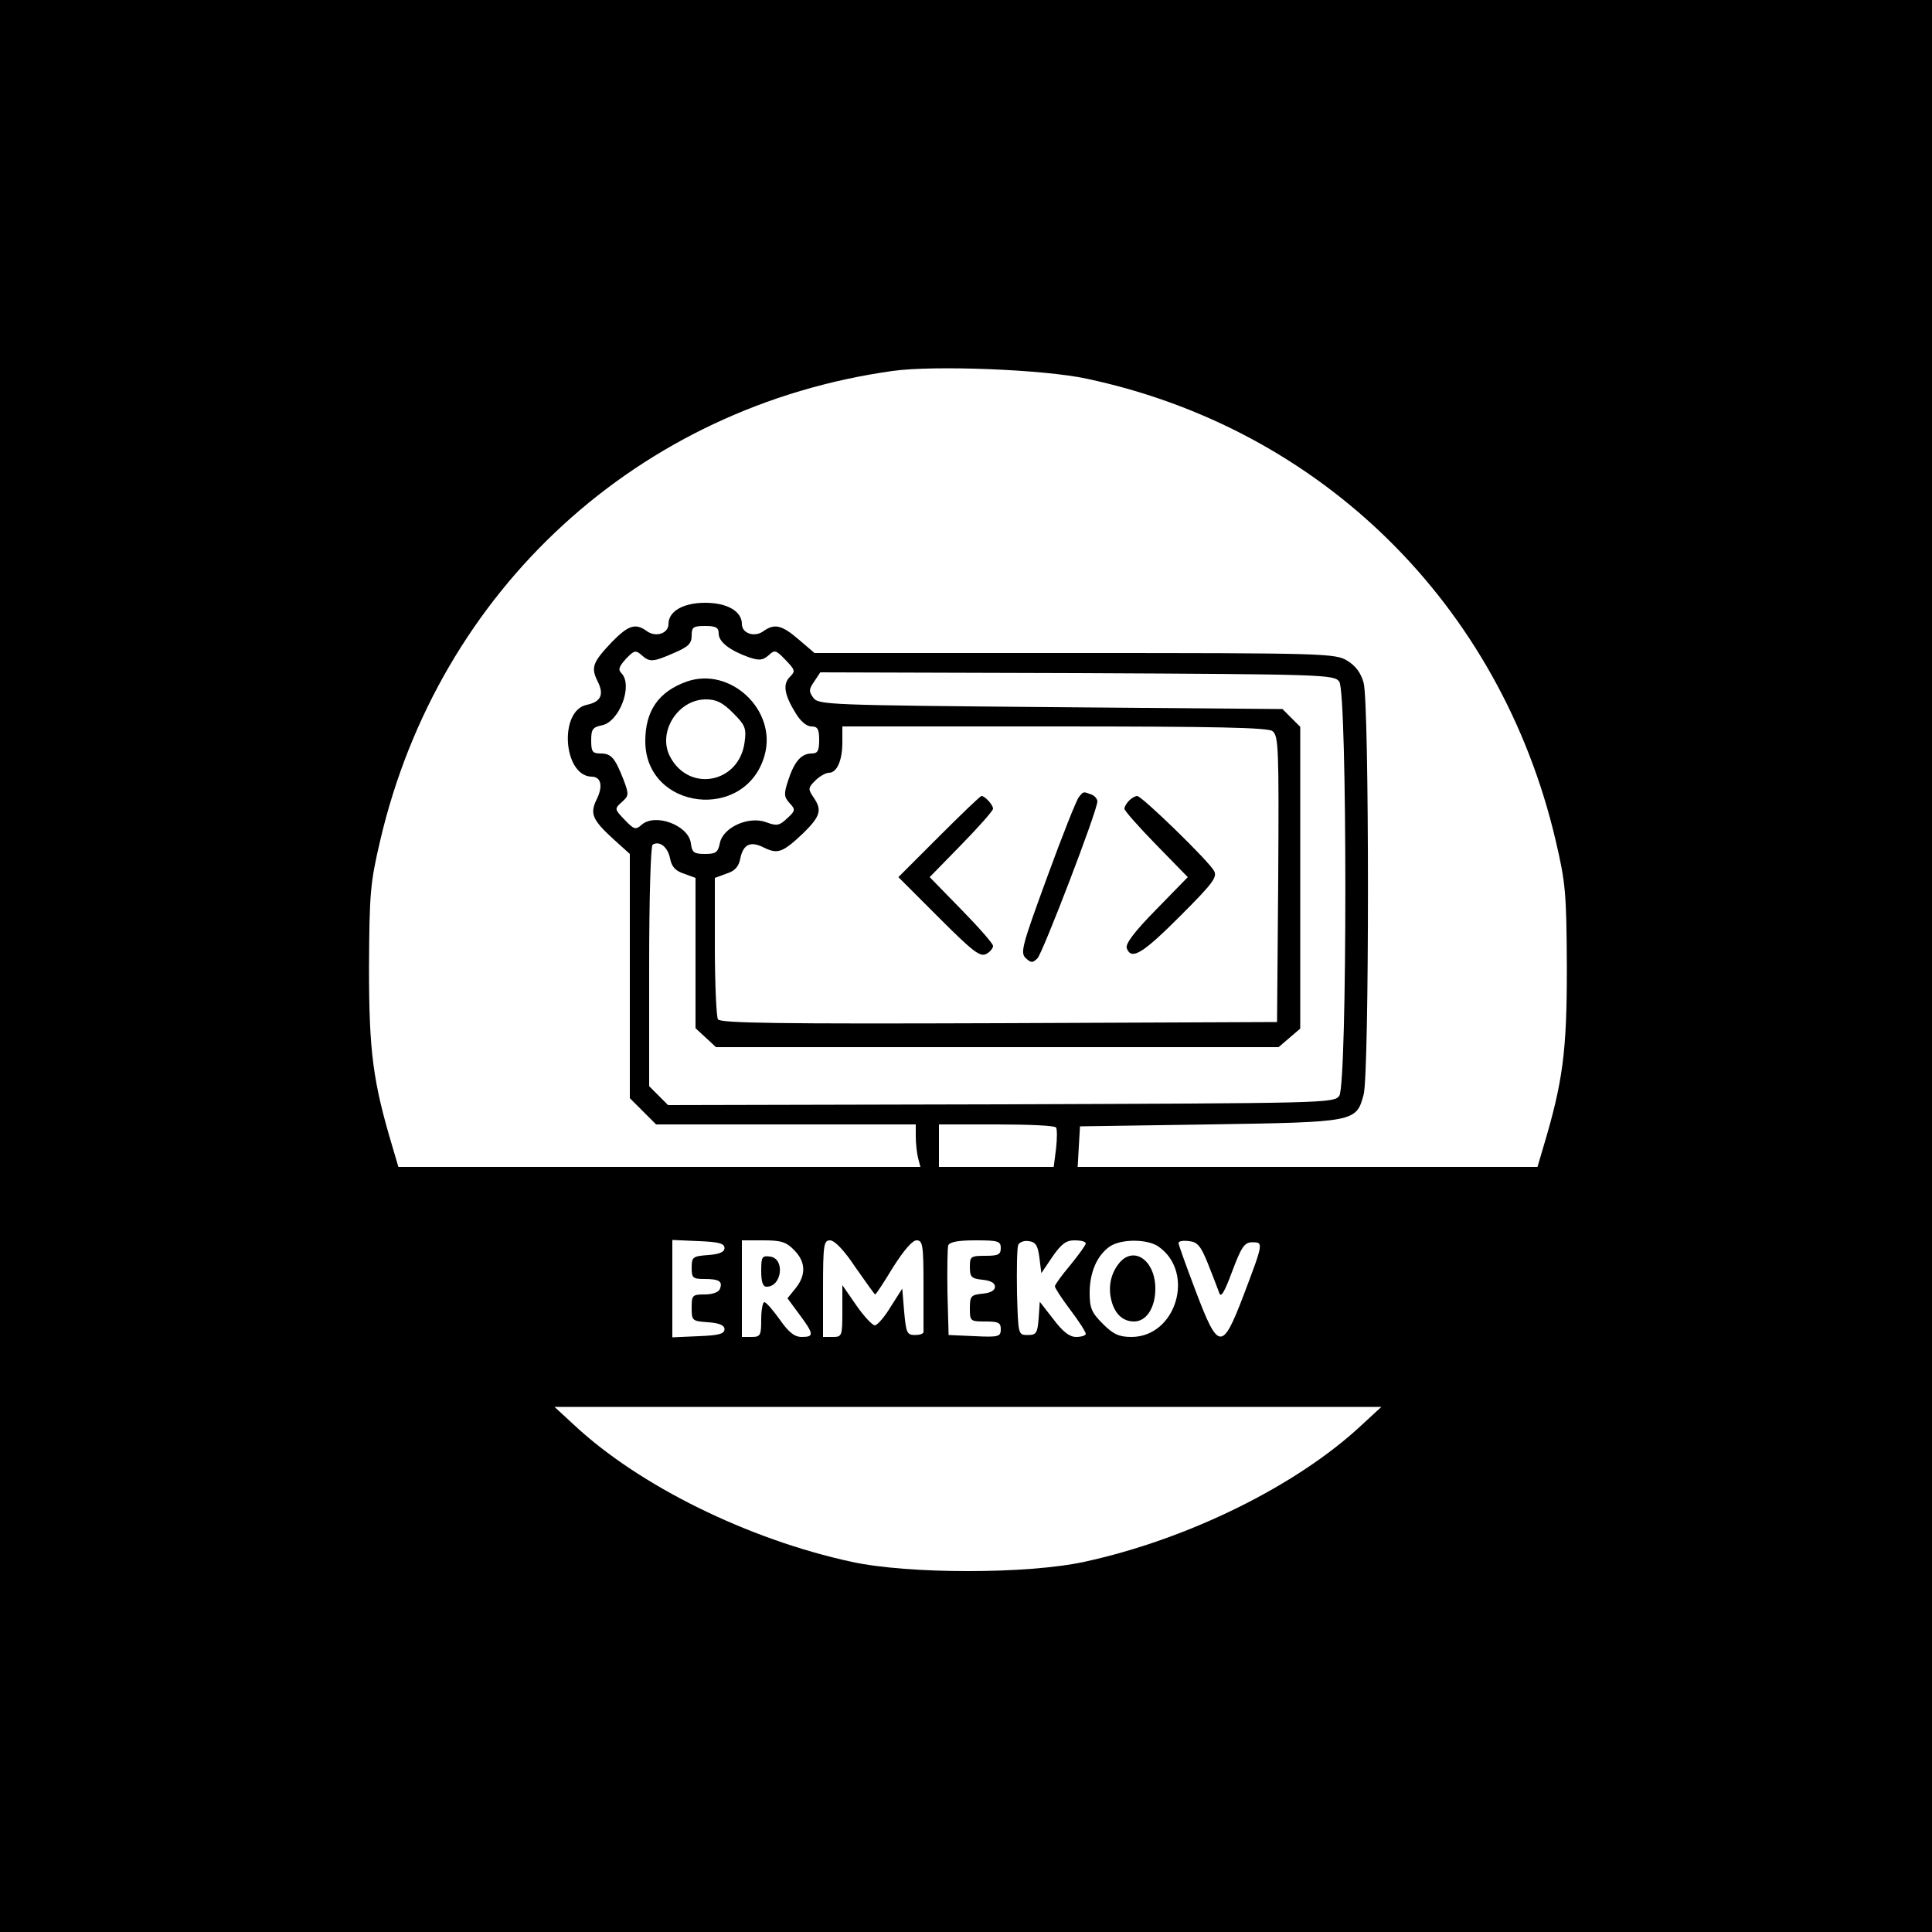 <?xml version="1.0" standalone="no"?>
<!DOCTYPE svg PUBLIC "-//W3C//DTD SVG 20010904//EN"
 "http://www.w3.org/TR/2001/REC-SVG-20010904/DTD/svg10.dtd">
<svg version="1.0" xmlns="http://www.w3.org/2000/svg"
 width="500pt" height="500pt" viewBox="0 0 500 500"
 preserveAspectRatio="xMidYMid meet">

<g transform="translate(0,500) scale(0.1,-0.1)"
fill="#000000" stroke="none">
<path d="M0 2500 l0 -2500 2500 0 2500 0 0 2500 0 2500 -2500 0 -2500 0 0
-2500z m2812 1520 c608 -129 1071 -585 1214 -1195 26 -111 28 -136 29 -330 0
-216 -10 -294 -61 -464 l-15 -51 -595 0 -595 0 3 53 3 52 335 5 c377 6 380 6
399 77 15 52 15 1014 0 1066 -7 26 -21 44 -42 57 -31 19 -56 20 -705 20 l-674
0 -41 35 c-44 38 -63 42 -92 21 -23 -16 -55 -5 -55 19 0 33 -38 55 -95 55 -57
0 -95 -22 -95 -55 0 -24 -32 -35 -55 -19 -30 22 -48 17 -92 -28 -49 -52 -54
-65 -37 -100 18 -35 10 -54 -27 -62 -73 -14 -62 -184 12 -186 25 0 30 -25 13
-59 -18 -37 -11 -53 45 -104 l41 -37 0 -316 0 -316 34 -34 34 -34 336 0 336 0
0 -32 c0 -18 3 -43 6 -55 l6 -23 -675 0 -676 0 -15 51 c-51 170 -61 248 -61
464 1 194 3 219 29 330 152 650 669 1123 1326 1215 108 15 391 4 502 -20z
m-952 -660 c0 -21 28 -43 78 -61 27 -9 36 -8 51 5 16 15 19 14 44 -12 25 -26
26 -29 11 -44 -19 -19 -14 -47 16 -95 12 -20 28 -33 40 -33 16 0 20 -7 20 -35
0 -28 -4 -35 -19 -35 -27 0 -45 -20 -61 -69 -12 -36 -11 -43 3 -59 16 -17 16
-20 -6 -40 -20 -19 -27 -20 -54 -10 -45 17 -112 -13 -120 -54 -5 -24 -10 -28
-39 -28 -28 0 -33 4 -36 27 -5 47 -93 80 -128 48 -15 -13 -19 -12 -43 13 -27
28 -27 29 -8 46 19 17 19 20 4 60 -22 55 -31 66 -59 66 -21 0 -24 5 -24 34 0
29 4 34 28 39 45 9 81 104 50 135 -9 9 -6 17 12 37 21 22 25 23 40 10 21 -19
29 -19 84 5 37 16 46 24 46 45 0 22 4 25 35 25 28 0 35 -4 35 -20z m1606 -124
c21 -29 21 -1043 0 -1072 -14 -19 -36 -19 -875 -22 l-862 -2 -24 24 -25 25 0
310 c0 175 4 312 9 315 18 11 39 -6 45 -35 4 -22 14 -33 36 -40 l30 -11 0
-194 0 -195 26 -24 27 -25 728 0 728 0 28 24 28 24 0 391 0 390 -23 23 -23 23
-600 5 c-572 5 -601 6 -614 24 -12 16 -12 22 2 42 l16 24 664 -2 c645 -3 665
-4 679 -22z m-173 -128 c16 -12 17 -44 15 -383 l-3 -370 -719 -3 c-569 -2
-721 0 -728 10 -4 7 -8 92 -8 190 l0 176 30 11 c22 7 32 18 36 40 8 37 27 45
62 27 35 -17 48 -12 100 37 46 45 50 61 27 94 -14 21 -14 24 5 43 11 11 27 20
35 20 21 0 35 32 35 79 l0 41 548 0 c423 0 552 -3 565 -12z m-560 -1026 c3 -4
3 -28 0 -55 l-6 -47 -148 0 -149 0 0 55 0 55 149 0 c83 0 152 -3 154 -8z
m-858 -312 c0 -10 -13 -16 -42 -18 -40 -3 -43 -5 -43 -33 0 -26 3 -29 33 -29
38 0 48 -6 40 -26 -3 -8 -19 -14 -39 -14 -32 0 -34 -2 -34 -34 0 -34 1 -35 43
-38 29 -2 42 -8 42 -18 0 -12 -15 -16 -67 -18 l-68 -3 0 126 0 126 68 -3 c52
-2 67 -6 67 -18z m180 -5 c30 -30 32 -64 4 -99 l-21 -26 31 -42 c38 -51 38
-58 6 -58 -19 0 -34 12 -57 45 -18 25 -35 45 -40 45 -4 0 -8 -20 -8 -45 0 -41
-2 -45 -25 -45 l-25 0 0 125 0 125 55 0 c46 0 60 -4 80 -25z m159 -45 c27 -38
49 -70 51 -70 2 0 23 32 46 70 28 44 50 70 61 70 16 0 18 -12 18 -115 0 -63 0
-118 0 -122 0 -5 -10 -8 -22 -8 -21 0 -23 6 -28 60 l-5 60 -30 -47 c-16 -27
-35 -48 -41 -48 -6 0 -28 23 -48 52 l-36 52 0 -67 c0 -65 -1 -67 -25 -67 l-25
0 0 125 c0 114 2 125 18 125 12 0 37 -26 66 -70z m376 50 c0 -17 -7 -20 -40
-20 -38 0 -40 -2 -40 -29 0 -26 4 -30 33 -33 20 -2 32 -8 32 -18 0 -10 -12
-16 -32 -18 -30 -3 -33 -6 -33 -38 0 -33 1 -34 40 -34 34 0 40 -3 40 -20 0
-19 -5 -21 -67 -18 l-68 3 -3 109 c-1 61 0 116 2 123 4 9 26 13 71 13 58 0 65
-2 65 -20z m100 -25 l5 -40 29 43 c23 33 35 42 57 42 16 0 29 -3 29 -8 0 -4
-18 -29 -40 -56 -22 -26 -40 -51 -40 -55 0 -4 18 -32 40 -61 22 -29 40 -57 40
-62 0 -4 -11 -8 -25 -8 -17 0 -34 13 -59 46 l-35 45 -3 -43 c-3 -38 -6 -43
-28 -43 -25 0 -25 0 -28 109 -1 61 0 116 3 124 3 7 15 12 27 10 18 -2 24 -11
28 -43z m308 29 c96 -67 46 -234 -70 -234 -32 0 -47 7 -74 34 -29 29 -34 41
-34 80 0 53 19 97 52 120 29 20 97 20 126 0z m128 -44 c12 -30 25 -64 29 -75
4 -15 13 -2 34 55 24 64 32 75 52 75 29 0 29 -1 -23 -138 -55 -144 -65 -143
-124 13 -24 63 -44 119 -44 123 0 5 12 7 27 5 22 -2 31 -13 49 -58z m398 -418
c-168 -157 -450 -296 -718 -354 -147 -32 -455 -32 -602 0 -268 58 -550 197
-718 354 l-51 47 1070 0 1070 0 -51 -47z"/>
<path d="M1777 3236 c-73 -26 -107 -76 -107 -154 0 -179 261 -210 309 -36 32
116 -89 230 -202 190z m120 -81 c32 -32 35 -40 30 -76 -14 -106 -144 -131
-193 -37 -33 63 20 148 93 148 27 0 43 -8 70 -35z"/>
<path d="M2792 2937 c-6 -7 -43 -100 -82 -207 -64 -175 -70 -195 -56 -209 14
-13 18 -14 31 -1 14 15 155 382 155 406 0 6 -7 15 -16 18 -21 8 -20 8 -32 -7z"/>
<path d="M2430 2835 l-105 -105 104 -104 c88 -88 107 -103 123 -95 10 5 18 15
18 21 0 6 -37 48 -82 94 l-82 84 82 84 c45 46 82 88 82 93 0 10 -21 33 -30 33
-3 0 -52 -47 -110 -105z"/>
<path d="M2922 2928 c-7 -7 -12 -16 -12 -21 0 -5 37 -47 82 -93 l82 -84 -82
-84 c-57 -58 -80 -89 -76 -100 12 -32 41 -14 138 83 84 84 97 101 88 117 -13
25 -187 194 -199 194 -5 0 -14 -5 -21 -12z"/>
<path d="M1970 1711 c0 -28 4 -41 14 -41 40 0 48 73 9 78 -21 3 -23 -1 -23
-37z"/>
<path d="M2898 1733 c-22 -26 -30 -59 -23 -93 8 -39 30 -60 60 -60 32 0 55 36
55 85 0 72 -54 111 -92 68z"/>
</g>
</svg>
